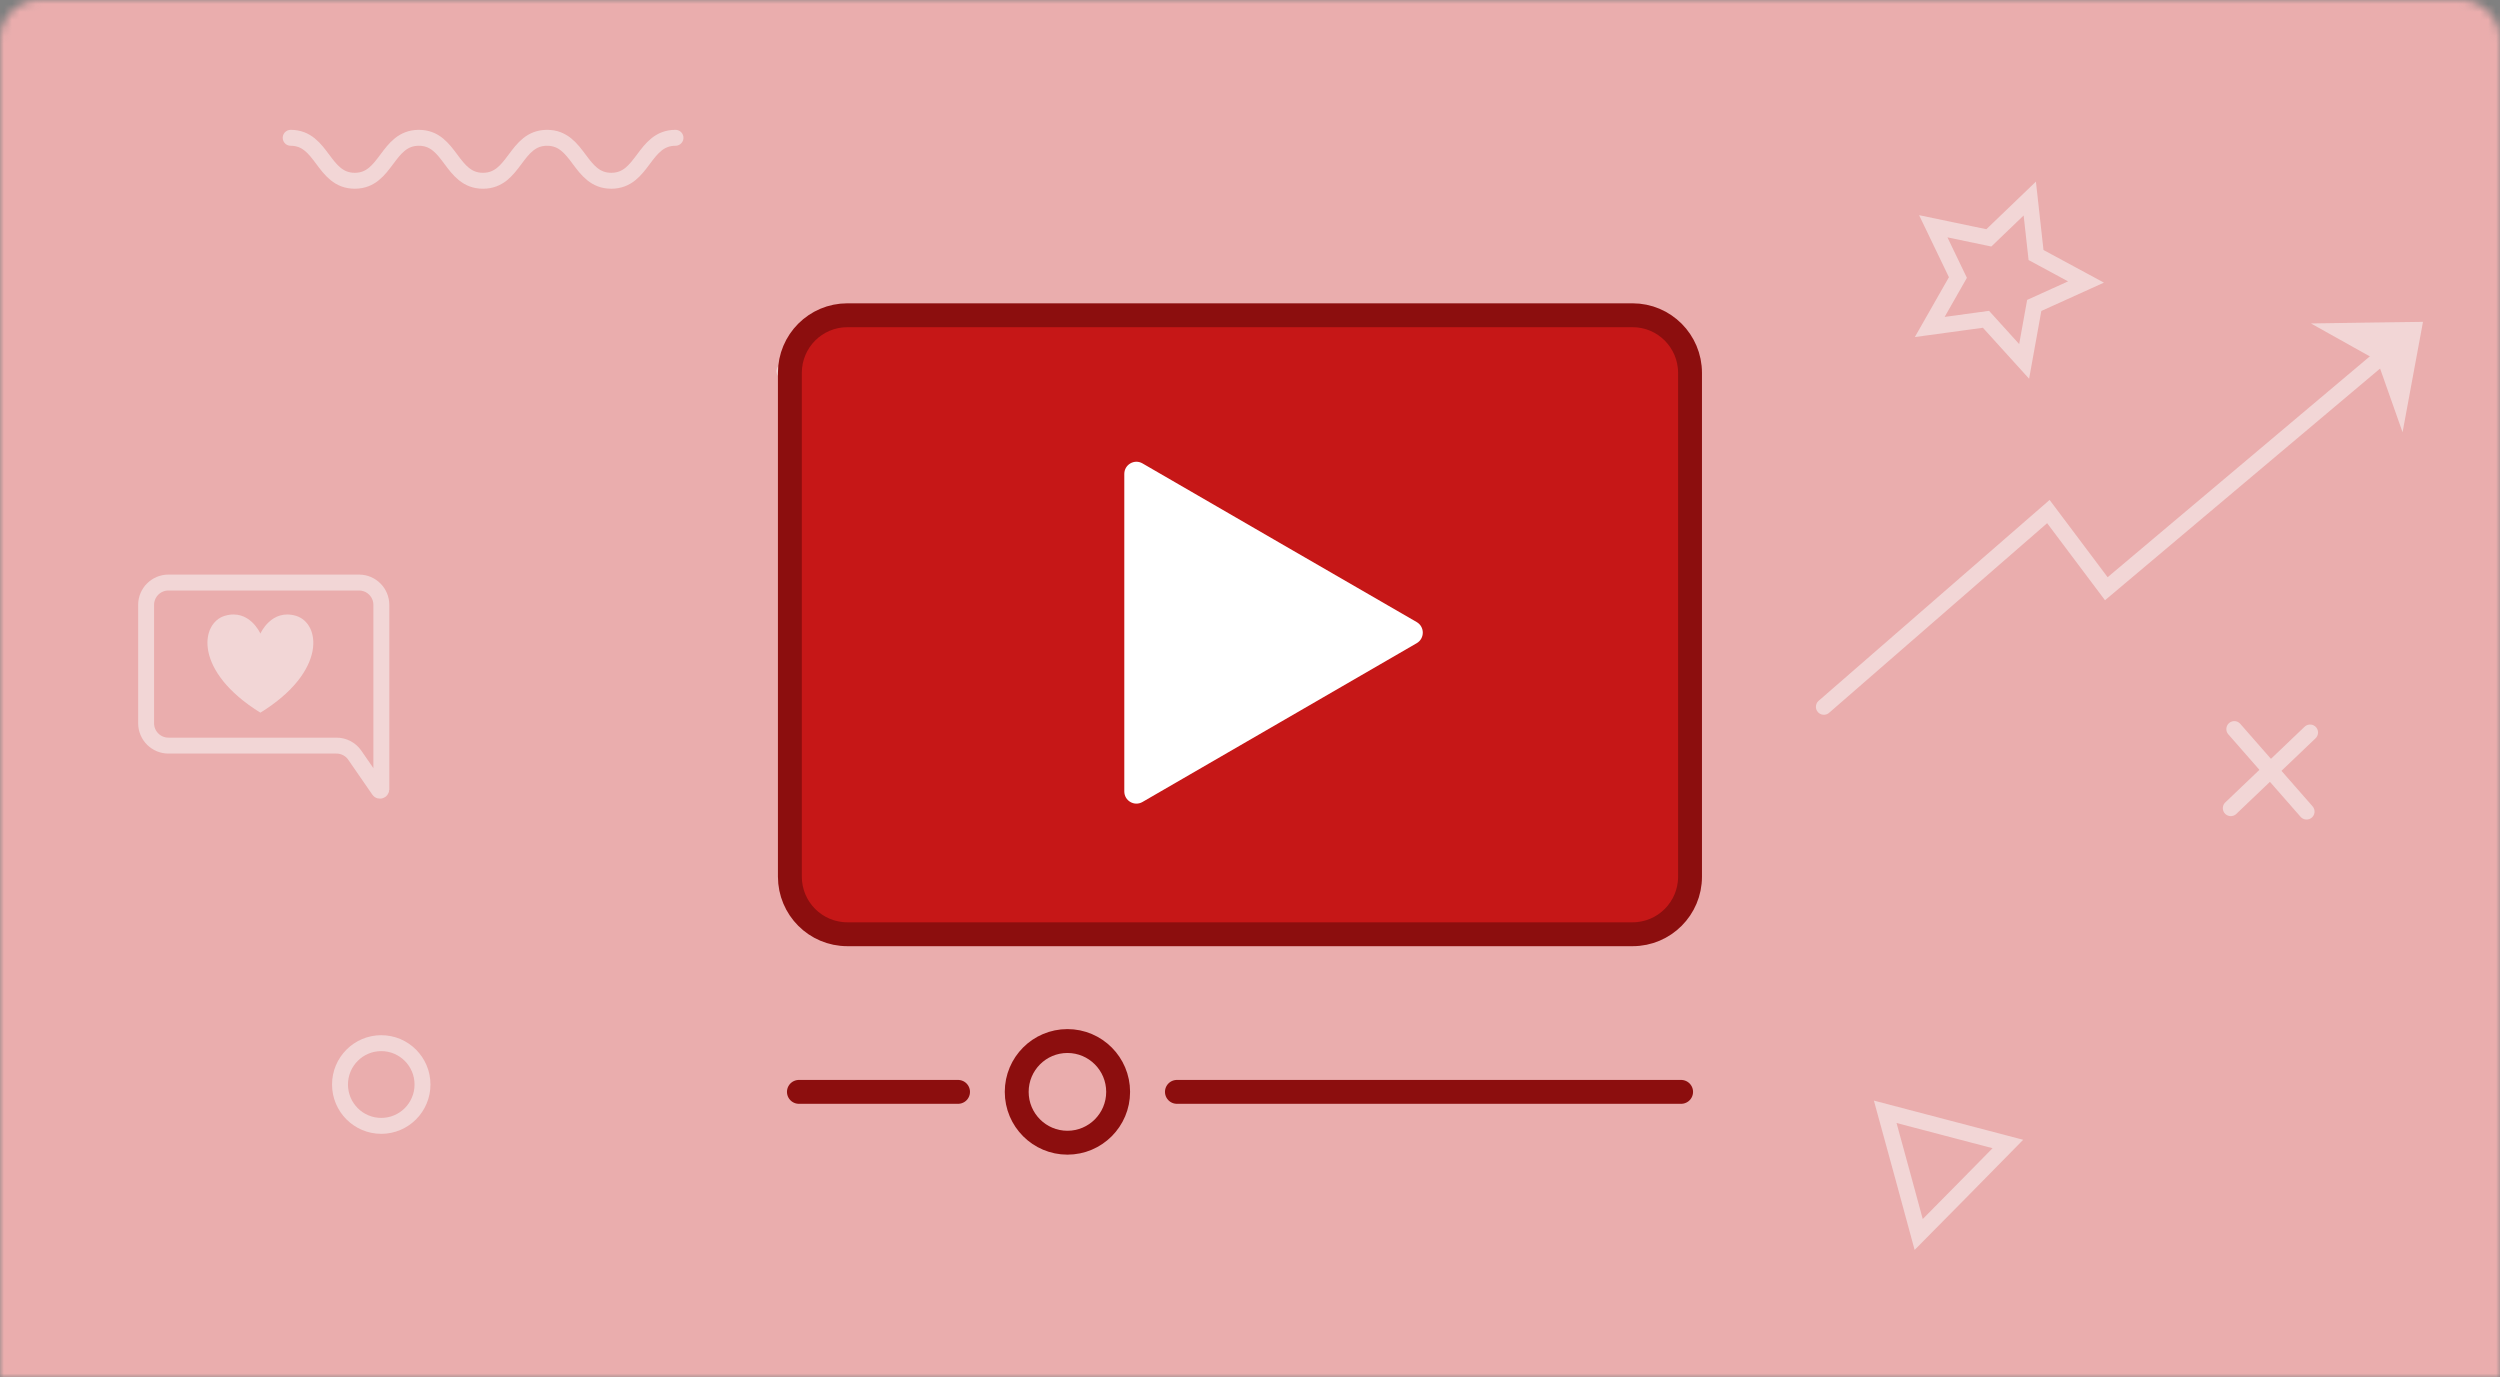 <svg width="314" height="173" viewBox="0 0 314 173" fill="none" xmlns="http://www.w3.org/2000/svg">
<rect x="0" y="0" width="314" height="173" fill="#808080" stroke="none"/>
<mask id="mask0" mask-type="alpha" maskUnits="userSpaceOnUse" x="0" y="0" width="314" height="173">
<path d="M0 5C0 2.239 2.239 0 5 0H309C311.761 0 314 2.239 314 5V173H0V5Z" fill="#C4C4C4"/>
</mask>
<g mask="url(#mask0)">
<path d="M319 0H-5V173H319V0Z" fill="#EAADAD"/>
<path d="M254.232 45.392L249.439 40.104L242.376 41.068L245.914 34.857L242.817 28.418L249.799 29.877L254.94 24.938L255.727 32.032L262.003 35.419L255.5 38.364L254.232 45.392Z" stroke="#F2D6D6" stroke-width="2" stroke-miterlimit="10"/>
<path d="M47.885 141.409C50.746 141.409 53.066 139.084 53.066 136.215C53.066 133.347 50.746 131.021 47.885 131.021C45.024 131.021 42.705 133.347 42.705 136.215C42.705 139.084 45.024 141.409 47.885 141.409Z" stroke="#F2D6D6" stroke-width="2" stroke-miterlimit="10"/>
<path d="M36.51 17.308C40.529 17.308 40.529 22.703 44.561 22.703C48.579 22.703 48.579 17.308 52.612 17.308C56.63 17.308 56.63 22.703 60.663 22.703C64.695 22.703 64.695 17.308 68.713 17.308C72.746 17.308 72.746 22.703 76.778 22.703C80.81 22.703 80.81 17.308 84.842 17.308" stroke="#F2D6D6" stroke-width="2" stroke-miterlimit="10" stroke-linecap="round"/>
<path d="M240.987 155.05L238.891 147.339L236.782 139.642L244.485 141.664L252.189 143.685L246.595 149.374L240.987 155.05Z" stroke="#F2D6D6" stroke-width="2" stroke-miterlimit="10" stroke-linecap="round"/>
<path d="M290.147 92.002L280.187 101.506" stroke="#F2D6D6" stroke-width="2" stroke-miterlimit="10" stroke-linecap="round"/>
<path d="M289.707 101.934L280.628 91.573" stroke="#F2D6D6" stroke-width="2" stroke-miterlimit="10" stroke-linecap="round"/>
<path d="M47.591 99.243L44.561 94.853C44.04 94.09 43.172 93.648 42.264 93.648H21.155C19.607 93.648 18.352 92.39 18.352 90.837V75.978C18.352 74.426 19.607 73.168 21.155 73.168H45.095C46.644 73.168 47.898 74.426 47.898 75.978V99.15C47.885 99.31 47.685 99.377 47.591 99.243Z" stroke="#F2D6D6" stroke-width="2" stroke-miterlimit="10"/>
<path d="M37.164 77.344C34.08 76.434 32.705 79.579 32.705 79.579C32.705 79.579 31.329 76.434 28.245 77.344C25.161 78.254 24.293 84.305 32.705 89.512C41.116 84.318 40.248 78.254 37.164 77.344Z" fill="#F2D6D6"/>
<path d="M229.078 88.775L257.276 64.252L264.553 73.944L299.453 44.548" stroke="#F2D6D6" stroke-width="2" stroke-miterlimit="10" stroke-linecap="round"/>
<path d="M304.327 40.425L303.045 47.359L301.763 54.293L298.586 45.285L290.254 40.626L297.291 40.519L304.327 40.425Z" fill="#F2D6D6"/>
<path d="M128.021 50.706C128.021 50.706 115.564 53.41 98.527 46.623" stroke="#F2D6D6" stroke-width="2" stroke-miterlimit="10" stroke-linecap="round"/>
<path d="M205.059 117.341H106.431C102.439 117.341 99.208 114.102 99.208 110.099V46.837C99.208 42.835 102.439 39.596 106.431 39.596H205.045C209.037 39.596 212.268 42.835 212.268 46.837V110.113C212.268 114.102 209.037 117.341 205.059 117.341Z" fill="#C61717" stroke="#8C0E0E" stroke-width="3" stroke-miterlimit="10" stroke-linecap="round"/>
<path d="M177.942 78.134C178.956 78.723 178.956 80.195 177.942 80.784L160.718 90.757L143.495 100.729C142.48 101.318 141.212 100.582 141.212 99.404V79.459V59.527C141.212 58.349 142.48 57.613 143.495 58.202L160.718 68.175L177.942 78.134Z" fill="white"/>
<path d="M100.343 137.139H120.33" stroke="#8C0E0E" stroke-width="3" stroke-miterlimit="10" stroke-linecap="round"/>
<path d="M147.821 137.139H211.147" stroke="#8C0E0E" stroke-width="3" stroke-miterlimit="10" stroke-linecap="round"/>
<path d="M134.069 143.524C137.586 143.524 140.438 140.666 140.438 137.139C140.438 133.613 137.586 130.754 134.069 130.754C130.552 130.754 127.7 133.613 127.7 137.139C127.7 140.666 130.552 143.524 134.069 143.524Z" stroke="#8C0E0E" stroke-width="3" stroke-miterlimit="10" stroke-linecap="round"/>
</g>
</svg>
